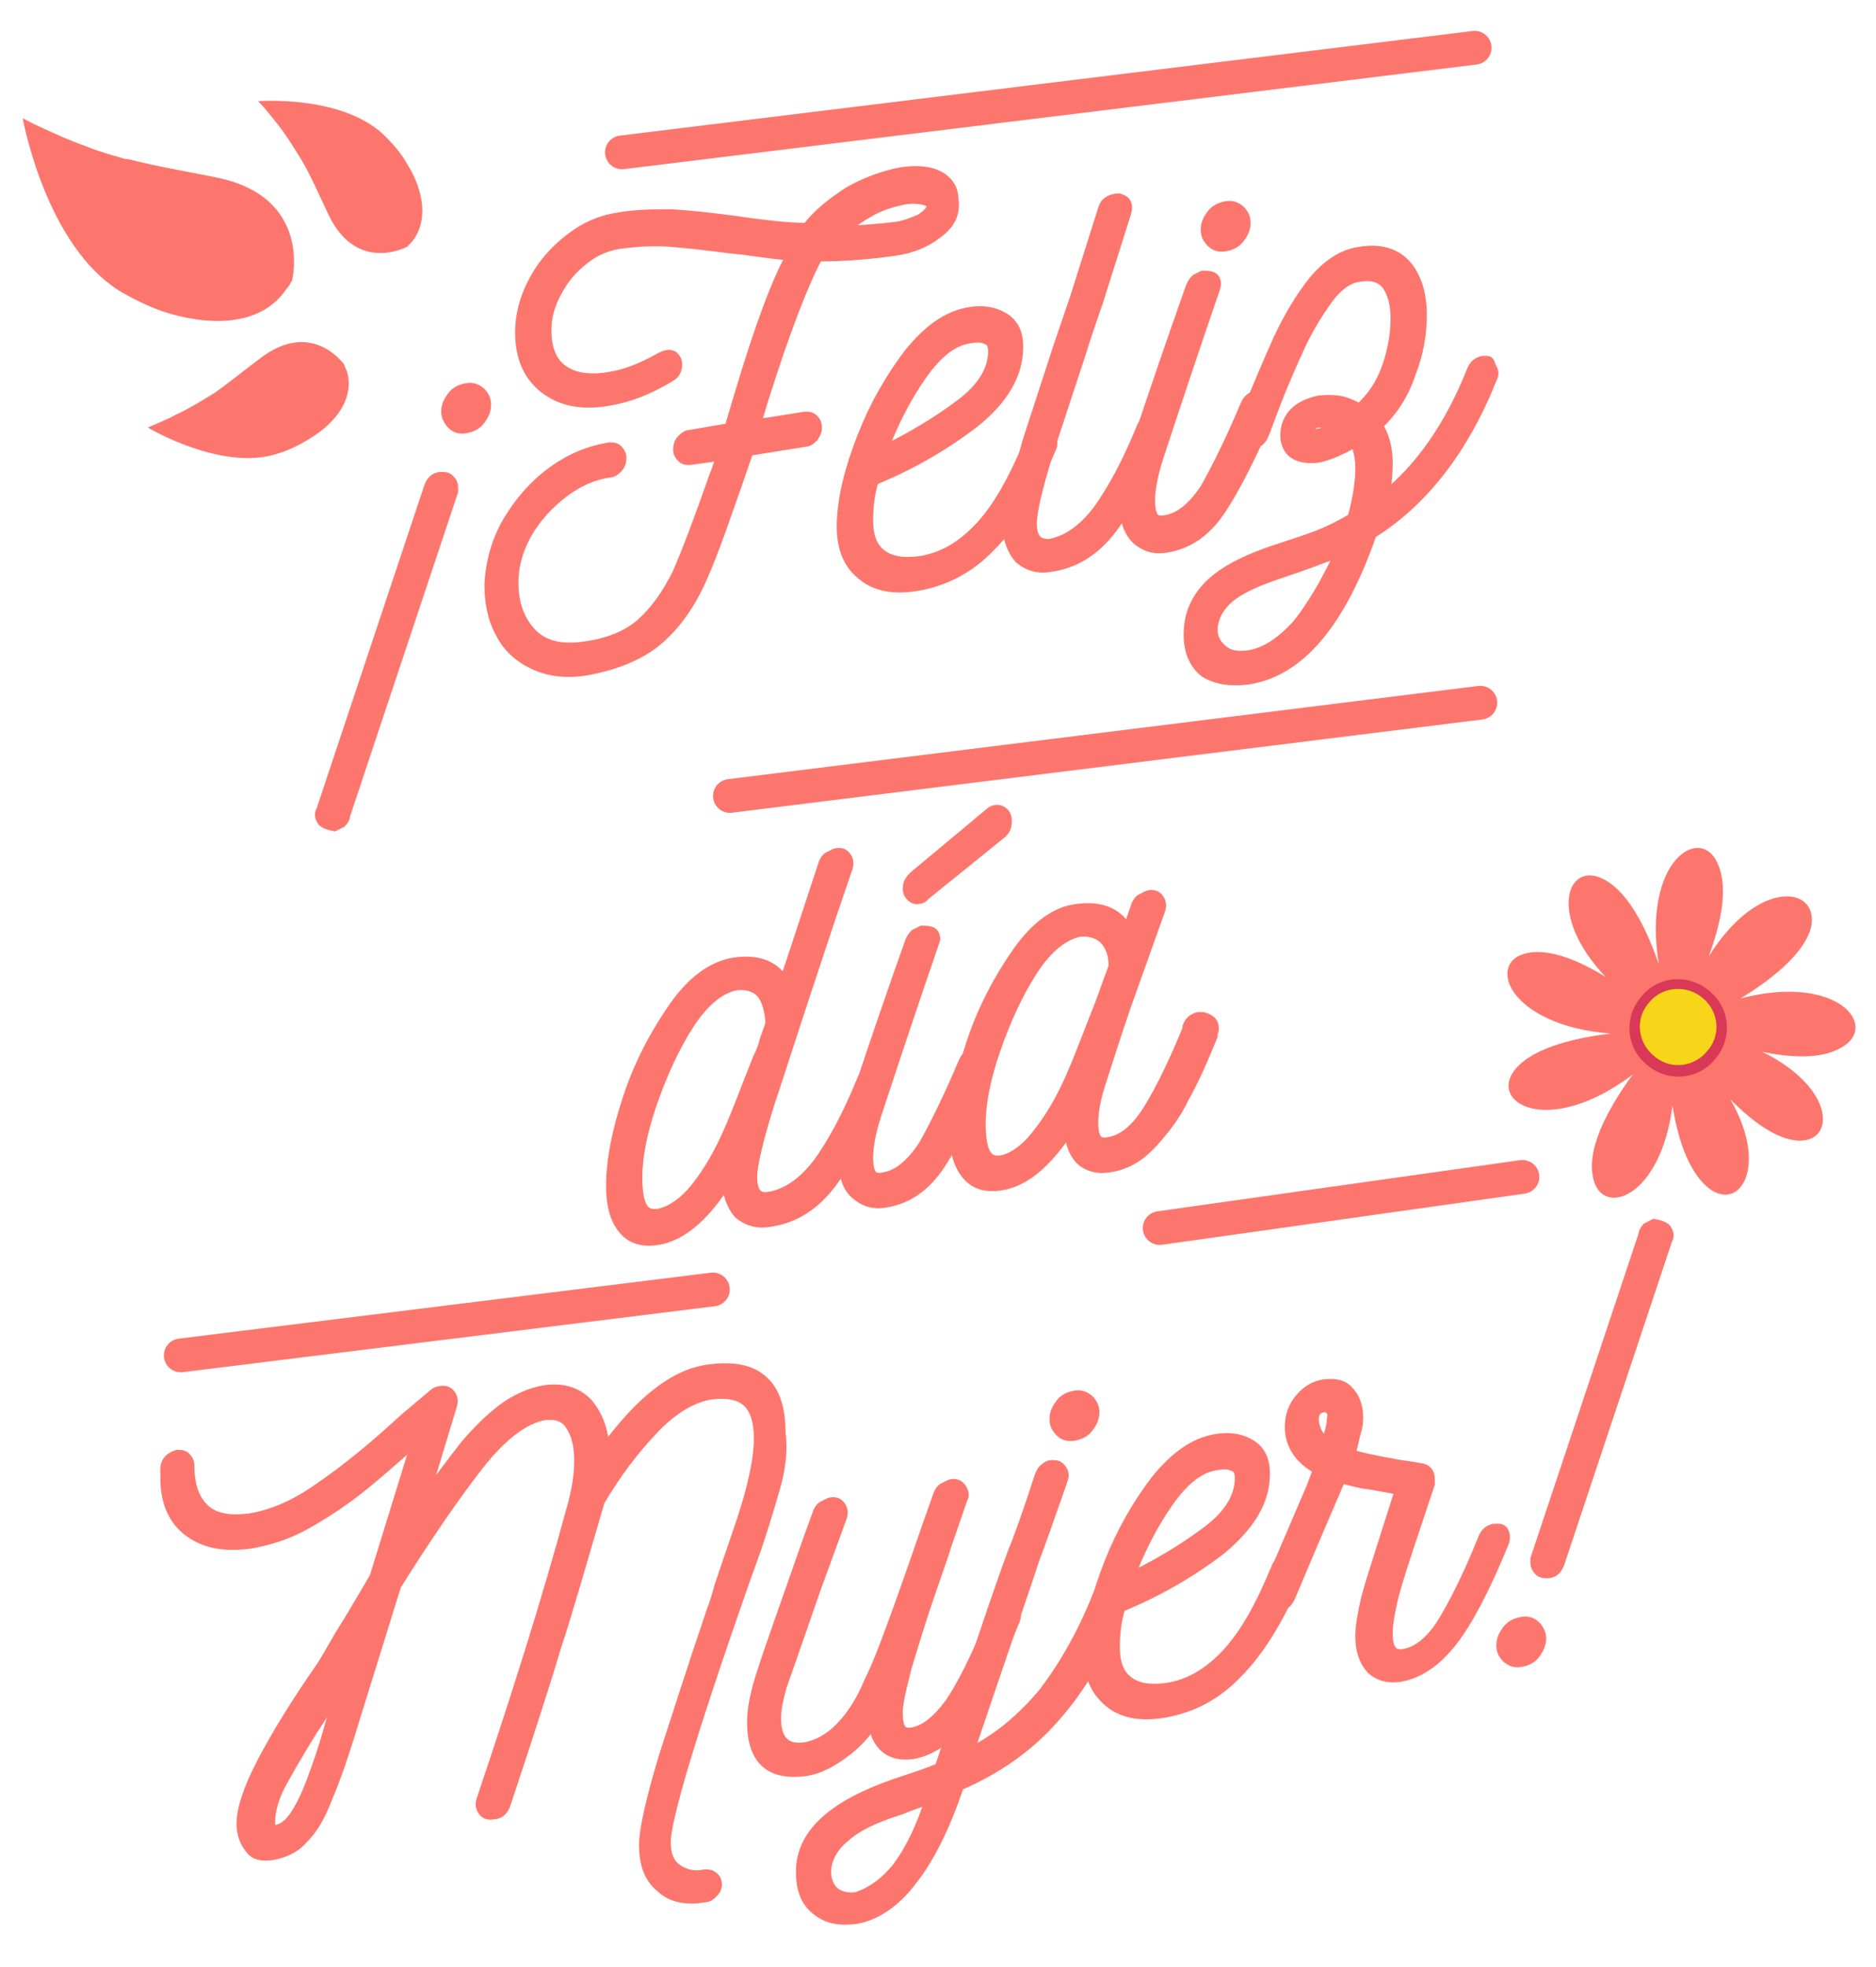 <?xml version="1.0" encoding="utf-8"?>
<!-- Generator: Adobe Illustrator 22.0.1, SVG Export Plug-In . SVG Version: 6.00 Build 0)  -->
<svg version="1.1" id="Capa_1" xmlns="http://www.w3.org/2000/svg" xmlns:xlink="http://www.w3.org/1999/xlink" x="0px" y="0px"
	 viewBox="0 0 165 173" style="enable-background:new 0 0 165 173;" xml:space="preserve">
<style type="text/css">
	.st0{fill:#FD766D;stroke:#FD766D;stroke-width:0.99;stroke-miterlimit:10;}
	.st1{fill:#FD766D;}
	.st2{fill:none;stroke:#FD766D;stroke-width:2.97;stroke-linecap:round;stroke-linejoin:round;stroke-miterlimit:10;}
	.st3{fill:#D93857;}
	.st4{fill:#F7D619;}
</style>
<g>
	<g>
		<g>
			<path class="st0" d="M28.4,72.2c-0.2-0.3-0.3-0.6-0.1-0.9l9.5-28.5c0.2-0.5,0.5-0.8,1-0.8c0.3,0,0.5,0,0.7,0.2
				c0.2,0.2,0.3,0.4,0.3,0.6c0,0.2,0,0.3,0,0.4l-9.5,28.5c0,0.2-0.1,0.4-0.3,0.6c-0.2,0.1-0.4,0.2-0.6,0.3
				C28.9,72.5,28.6,72.4,28.4,72.2z M39.8,37.3c-0.3-0.3-0.5-0.7-0.5-1.1c0-0.5,0.2-0.9,0.5-1.3c0.3-0.4,0.7-0.6,1.2-0.7
				c0.5-0.1,0.8,0,1.2,0.3c0.3,0.3,0.5,0.6,0.5,1.1s-0.2,0.9-0.5,1.3c-0.3,0.4-0.7,0.6-1.2,0.7C40.5,37.7,40.1,37.6,39.8,37.3z"/>
			<path class="st0" d="M82.4,20.5c-1,0.8-2.3,1.3-3.7,1.5c-2.1,0.3-4.3,0.5-6.8,0.5c-1.2,2.2-2.9,6.5-4.9,12.9l-0.6,2l4.4-0.7
				c0.3,0,0.5,0,0.7,0.2s0.3,0.4,0.3,0.7c0,0.3-0.1,0.5-0.3,0.8c-0.2,0.2-0.4,0.4-0.7,0.4l-5,0.8c-1.8,5.2-3.1,9-4.1,11.2
				c-1,2.3-2.3,4.1-3.8,5.4s-3.6,2.2-6.3,2.7c-1.8,0.3-3.3,0.1-4.6-0.5c-1.3-0.6-2.3-1.5-2.9-2.7c-0.7-1.2-1-2.7-1-4.3
				c0.1-1.9,0.6-3.8,1.6-5.5c1-1.7,2.3-3.2,3.8-4.3c1.6-1.2,3.3-1.9,5.1-2.2c0.3,0,0.5,0,0.7,0.2c0.2,0.2,0.3,0.4,0.3,0.7
				c0,0.3-0.1,0.6-0.3,0.8c-0.2,0.2-0.4,0.4-0.7,0.4c-1.4,0.2-2.8,0.8-4.1,1.8c-1.3,1-2.4,2.2-3.2,3.6c-0.8,1.4-1.2,2.9-1.2,4.3
				c0,2,0.6,3.5,1.7,4.6c1.1,1.1,2.7,1.4,4.7,1.1c2.1-0.3,3.8-1,5-2.1c1.2-1.1,2.2-2.5,3.1-4.3c0.8-1.8,1.9-4.7,3.3-8.7
				c0.1-0.2,0.2-0.5,0.3-0.8c0.1-0.3,0.2-0.6,0.3-1l-2.8,0.4c-0.3,0-0.5,0-0.7-0.2c-0.2-0.2-0.3-0.4-0.3-0.7c0-0.3,0.1-0.6,0.3-0.8
				c0.2-0.2,0.4-0.4,0.7-0.4l3.5-0.6l0.8-2.7c1.9-6.4,3.5-10.6,4.7-12.6c-0.8,0-2.2-0.2-4.4-0.5l-1-0.1c-2.3-0.3-4.1-0.5-5.5-0.6
				c-1.4-0.1-2.9,0-4.4,0.2c-1.1,0.2-2.1,0.6-3.1,1.4c-1,0.8-1.8,1.7-2.4,2.9c-0.6,1.1-0.9,2.2-0.9,3.3c0,1.7,0.5,2.9,1.5,3.6
				c1,0.7,2.4,0.9,4.1,0.6c1.4-0.2,2.9-0.8,4.5-1.7c0.2-0.1,0.4-0.2,0.5-0.2c0.3-0.1,0.6,0,0.7,0.2c0.2,0.2,0.2,0.4,0.2,0.6
				c0,0.4-0.2,0.8-0.6,1c-1.8,1.1-3.6,1.8-5.4,2.1c-2.4,0.4-4.2,0-5.6-1.1c-1.4-1.1-2.1-2.7-2.1-4.9c0-1.5,0.4-3,1.2-4.5
				c0.8-1.5,1.9-2.7,3.2-3.7c1.3-1,2.7-1.6,4.1-1.8c1.6-0.3,3.2-0.3,4.8-0.3c1.6,0.1,3.5,0.3,5.7,0.6c2.7,0.4,4.8,0.6,6.2,0.6
				c1-1.3,2.3-2.3,3.7-3.2c1.4-0.8,3-1.4,4.6-1.7c1.3-0.2,2.4-0.1,3.2,0.3c0.8,0.4,1.3,1.1,1.3,2C84,18.8,83.5,19.7,82.4,20.5z
				 M81.1,17.5c-0.5-0.1-1.1-0.1-1.6,0c-1,0.2-2,0.5-2.9,1c-0.9,0.5-1.8,1.1-2.8,1.9c1.8-0.1,3.5-0.2,5-0.4c0.8-0.1,1.5-0.4,2.2-0.7
				c0.6-0.4,1-0.8,1-1.2C81.9,17.7,81.6,17.6,81.1,17.5z"/>
			<path class="st0" d="M92.5,39c0,0.1,0,0.2-0.1,0.4c-1.6,3.8-3.4,6.7-5.3,8.6c-1.9,2-4.1,3.1-6.6,3.5c-2,0.3-3.6,0-4.8-1.1
				c-1.2-1-1.7-2.6-1.6-4.6c0.1-2.2,0.7-4.6,1.8-7.4c1.1-2.8,2.5-5.2,4.1-7.3c1.7-2.1,3.4-3.3,5.3-3.6c1.2-0.2,2.2,0,3,0.5
				c0.8,0.5,1.2,1.3,1.2,2.5c0,2.4-1.3,4.6-3.8,6.6c-2.6,2-5.5,3.7-8.9,5.1c-0.4,1.3-0.5,2.5-0.5,3.6c0,1.4,0.4,2.4,1.2,3
				c0.8,0.6,1.9,0.8,3.4,0.6c2-0.3,3.7-1.3,5.3-3c1.6-1.7,3-4.2,4.4-7.6c0.1-0.3,0.3-0.5,0.6-0.6s0.5-0.2,0.8-0.1
				C92.3,38.3,92.5,38.6,92.5,39z M84.5,35.6c2-1.5,2.9-3.1,2.9-4.7c0-0.6-0.2-1-0.6-1.1c-0.4-0.2-0.9-0.2-1.5-0.1
				c-1.5,0.2-2.9,1.3-4.3,3.3c-1.4,2-2.5,4.2-3.5,6.8C80.2,38.5,82.5,37.1,84.5,35.6z"/>
			<path class="st0" d="M102.6,37.4c0,0.1,0,0.3-0.1,0.5c-1.6,3.7-3.2,6.5-4.7,8.5c-1.5,2-3.3,3.1-5.4,3.4c-1.1,0.2-2-0.1-2.7-0.7
				c-0.6-0.7-1-1.6-1-2.8c0-0.7,0.1-1.5,0.4-2.6s0.7-2.6,1.3-4.8l2.7-8.3l1.5-4.4l2.5-7.9c0.1-0.3,0.3-0.5,0.5-0.6s0.5-0.2,0.8-0.2
				c0.3,0.1,0.5,0.2,0.6,0.4c0.1,0.2,0.1,0.5,0,0.8l-2.5,7.9c-0.7,2-1.2,3.5-1.5,4.5l-2.7,8.2c-1.1,3.5-1.6,5.7-1.6,6.7
				c0,0.7,0.1,1.1,0.4,1.5c0.3,0.3,0.7,0.4,1.2,0.4c1.6-0.3,3-1.3,4.3-3c1.3-1.8,2.6-4.2,3.9-7.4c0.2-0.4,0.6-0.7,1-0.7
				c0.1,0,0.2,0,0.4,0C102.4,36.7,102.6,37,102.6,37.4z"/>
			<path class="st0" d="M111.5,35.4c0.1,0.2,0.2,0.3,0.2,0.5c0,0.1,0,0.3-0.1,0.5c-1.5,3.5-2.9,6.3-4.2,8.3c-1.3,2-2.9,3.1-4.8,3.4
				c-1.1,0.2-1.9-0.1-2.6-0.7c-0.6-0.6-1-1.5-1-2.6c0-1.6,0.5-4.1,1.6-7.4c1.1-3.3,2.5-7.4,4.2-12.2c0.1-0.2,0.2-0.4,0.4-0.6
				c0.2-0.1,0.4-0.2,0.6-0.3c0.3,0,0.5,0,0.8,0.1c0.2,0.1,0.3,0.3,0.3,0.6l-0.1,0.4l-1.3,3.8c-2,5.9-3.2,9.6-3.7,11.1
				c-0.5,1.6-0.7,2.8-0.7,3.7c0,0.7,0.1,1.2,0.3,1.5c0.2,0.3,0.6,0.4,1.1,0.3c1.3-0.2,2.5-1.2,3.6-2.9c1-1.8,2.2-4.2,3.5-7.3
				c0.2-0.5,0.6-0.7,1-0.8c0.1,0,0.2,0,0.4,0C111.2,35.1,111.4,35.2,111.5,35.4z M106.6,21.3c-0.3-0.3-0.5-0.6-0.5-1.1
				c0-0.5,0.2-0.9,0.5-1.3c0.3-0.4,0.7-0.6,1.2-0.7c0.5-0.1,0.8,0,1.2,0.3c0.3,0.3,0.5,0.6,0.5,1.1c0,0.5-0.2,0.9-0.5,1.3
				c-0.3,0.4-0.7,0.6-1.2,0.7C107.3,21.7,106.9,21.6,106.6,21.3z"/>
			<path class="st0" d="M131.1,32.3c0.1,0.2,0.2,0.3,0.2,0.5c0,0.1,0,0.2-0.1,0.4c-2.5,6.3-6.1,10.9-10.6,13.7
				c-2.7,7.8-6.3,12.1-10.8,12.8c-1.6,0.2-2.8,0-3.8-0.6c-0.9-0.7-1.4-1.8-1.4-3.3c0-1.7,0.6-3.1,1.8-4.3c1.2-1.2,3.1-2.2,5.8-3.1
				c1.5-0.5,2.8-0.9,3.8-1.3c1-0.4,2-0.9,3-1.5c0.5-1.8,0.7-3.3,0.7-4.4c0-1-0.2-1.8-0.5-2.4c-1.2,0.7-2.3,1.2-3.3,1.4
				c-0.8,0.1-1.5,0-2-0.3s-0.8-0.9-0.8-1.6c0-0.8,0.3-1.5,0.8-2c0.5-0.5,1.2-0.8,2-1c0.6-0.1,1.3-0.1,1.9,0c0.6,0.1,1.2,0.4,1.8,0.7
				c1.1-1,1.9-2.2,2.4-3.6c0.5-1.4,0.8-2.9,0.8-4.4c0-1.3-0.3-2.3-0.8-3c-0.6-0.7-1.4-0.9-2.5-0.7c-0.9,0.1-1.9,0.8-2.7,1.9
				s-1.7,2.5-2.4,4c-0.7,1.5-1.6,3.5-2.5,5.9l-0.6,1.6l-0.2,0.5c-0.2,0.5-0.5,0.7-0.9,0.8c-0.3,0-0.5,0-0.8-0.2
				c-0.2-0.2-0.3-0.4-0.3-0.7c0-0.1,0-0.3,0.1-0.5c1.3-3.2,2.4-5.8,3.3-7.8c0.9-1.9,1.9-3.6,3.1-5.1c1.2-1.4,2.5-2.3,4-2.5
				c1.7-0.3,3.1,0.1,4,1.1c0.9,1,1.4,2.5,1.4,4.4c0,1.7-0.3,3.4-1,5.2c-0.6,1.8-1.6,3.3-2.9,4.5c0.6,0.9,0.9,2,0.9,3.4
				c0,0.8-0.1,1.8-0.3,3c3.3-2.6,5.9-6.4,7.8-11.2c0.2-0.5,0.5-0.7,0.9-0.8c0.1,0,0.2,0,0.4,0S131,32.1,131.1,32.3z M112.5,50.4
				c-2.1,0.7-3.6,1.4-4.5,2.2c-0.9,0.8-1.4,1.8-1.4,2.8c0,0.7,0.3,1.3,0.9,1.8c0.6,0.5,1.3,0.6,2.2,0.5c1.6-0.2,3-1.2,4.4-2.7
				c1.3-1.6,2.6-3.8,3.9-6.6C116.7,48.9,114.9,49.6,112.5,50.4z M115.9,37.1c-0.5,0.1-0.8,0.4-0.8,0.8c0,0.3,0.3,0.4,0.8,0.3
				c0.6-0.1,1.2-0.3,1.8-0.7C117,37.2,116.4,37.1,115.9,37.1z"/>
		</g>
		<g>
			<path class="st0" d="M77.9,95c0,0.1,0,0.3-0.1,0.5c-1.6,3.7-3.2,6.5-4.7,8.5s-3.3,3.1-5.4,3.4c-1.1,0.2-2-0.1-2.7-0.7
				c-0.6-0.7-1-1.7-1-3c-2,3.2-4.1,5-6.2,5.3c-1.3,0.2-2.3-0.1-3-1c-0.7-0.9-1-2.1-1-3.7c0-2.2,0.5-4.8,1.5-7.8c1-3,2.4-5.6,4-7.9
				s3.4-3.6,5.3-3.9c2.1-0.3,3.6,0.3,4.4,1.8l0.9-2.7l2.6-7.9c0.1-0.2,0.2-0.4,0.4-0.5c0.2-0.1,0.4-0.2,0.6-0.3
				c0.4-0.1,0.7,0,0.9,0.3c0.2,0.3,0.2,0.6,0.1,0.9l-1.5,4.4c-3.5,10.5-5.2,15.9-5.3,16.1c-1.1,3.5-1.6,5.7-1.6,6.7
				c0,1.4,0.5,2,1.6,1.8c1.6-0.3,3-1.3,4.3-3c1.3-1.8,2.6-4.2,3.9-7.4c0.2-0.4,0.6-0.7,1-0.7l0.4,0C77.7,94.3,77.9,94.6,77.9,95z
				 M61.3,104.4c1.1-1.4,2-3,2.8-4.8c0.8-1.8,1.6-4,2.6-6.5c0.3-0.6,0.5-1.1,0.6-1.6l0.5-1.4c0-0.1,0-0.2,0-0.4
				c-0.1-1.1-0.4-2-0.9-2.5c-0.5-0.5-1.3-0.7-2.2-0.6c-1.4,0.3-2.8,1.4-4.1,3.4c-1.3,2-2.4,4.4-3.3,7c-0.9,2.6-1.3,4.8-1.3,6.5
				c0,1.1,0.1,2,0.4,2.6c0.3,0.6,0.8,0.8,1.5,0.7C59,106.6,60.2,105.8,61.3,104.4z"/>
			<path class="st0" d="M86.8,93c0.1,0.2,0.2,0.3,0.2,0.5c0,0.1,0,0.3-0.1,0.5c-1.5,3.5-2.9,6.3-4.2,8.3c-1.3,2-2.9,3.1-4.8,3.4
				c-1.1,0.2-1.9-0.1-2.6-0.7s-1-1.5-1-2.6c0-1.6,0.5-4.1,1.6-7.4c1.1-3.3,2.5-7.4,4.2-12.2c0.1-0.2,0.2-0.4,0.4-0.6
				c0.2-0.1,0.4-0.2,0.6-0.3c0.3,0,0.5,0,0.8,0.1c0.2,0.1,0.3,0.3,0.3,0.6L82,83.2L80.7,87c-2,5.9-3.2,9.6-3.7,11.1
				c-0.5,1.6-0.7,2.8-0.7,3.7c0,0.7,0.1,1.2,0.3,1.5c0.2,0.3,0.6,0.4,1.1,0.3c1.3-0.2,2.5-1.2,3.6-2.9c1-1.8,2.2-4.2,3.5-7.3
				c0.2-0.5,0.6-0.7,1-0.8c0.1,0,0.2,0,0.4,0C86.5,92.8,86.7,92.9,86.8,93z M87,71.6c0.2-0.2,0.4-0.3,0.5-0.3
				c0.4-0.1,0.7,0.1,0.9,0.4c0.1,0.2,0.1,0.4,0.1,0.6c0,0.4-0.2,0.8-0.5,1l-6.8,5.5C81.2,78.9,81,79,80.8,79
				c-0.3,0.1-0.6-0.1-0.8-0.4c-0.1-0.2-0.1-0.3-0.1-0.5c0-0.4,0.2-0.7,0.5-1L87,71.6z"/>
			<path class="st0" d="M106.7,90.4c0,0.1,0,0.3-0.1,0.5l0,0.2c-0.9,2.2-1.7,4-2.5,5.4c-0.7,1.5-1.7,2.8-2.8,4
				c-1.1,1.2-2.3,1.9-3.7,2.1c-1.1,0.2-2-0.1-2.6-0.7c-0.6-0.7-0.9-1.6-0.9-2.8c-2,3.1-4,4.8-6.1,5.1c-1.3,0.2-2.3-0.1-3-1
				c-0.7-0.9-1-2.1-1-3.7c0-2.2,0.5-4.8,1.5-7.8c1-3,2.4-5.6,4-7.9s3.4-3.6,5.2-3.8c2.1-0.3,3.6,0.3,4.5,1.9l0.8-2.3
				c0.1-0.2,0.2-0.4,0.4-0.5c0.2-0.1,0.4-0.2,0.6-0.3c0.4-0.1,0.7,0,0.9,0.3c0.2,0.3,0.2,0.6,0.1,0.9l-2.5,7L99,88.4
				c-1,2.9-1.7,5.2-2.2,6.7s-0.7,2.7-0.7,3.6c0,0.7,0.1,1.2,0.3,1.5c0.2,0.3,0.6,0.4,1.1,0.3c1.3-0.2,2.5-1.2,3.6-3
				c1.1-1.8,2.2-4.1,3.4-7l0-0.2c0.2-0.5,0.5-0.7,0.9-0.8c0.1,0,0.2,0,0.4,0C106.5,89.7,106.7,90,106.7,90.4z M91.4,99.6
				c1.1-1.4,2-3,2.8-4.8c0.8-1.8,1.6-4,2.6-6.5l1.2-3.3c0-1.1-0.3-1.9-0.9-2.5c-0.6-0.5-1.3-0.7-2.2-0.6c-1.4,0.3-2.8,1.4-4.1,3.4
				c-1.3,2-2.4,4.4-3.3,7c-0.9,2.6-1.3,4.8-1.3,6.5c0,1.1,0.1,2,0.4,2.6c0.3,0.6,0.8,0.8,1.5,0.7C89.1,101.9,90.3,101.1,91.4,99.6z"
				/>
		</g>
		<g>
			<path class="st0" d="M68.1,130.9c-0.5,1.7-1.2,4.2-2.4,7.4l-0.6,1.7c-4.4,12.6-6.6,20-6.6,22c0,1.1,0.3,1.9,1,2.4
				s1.5,0.7,2.5,0.5c0.3,0,0.5,0,0.7,0.2c0.2,0.1,0.3,0.4,0.3,0.6c0,0.3-0.1,0.5-0.3,0.7c-0.2,0.2-0.4,0.4-0.7,0.4
				c-1.7,0.3-3,0-3.9-0.9c-1-0.8-1.4-2.1-1.4-3.6c0-1.4,0.6-4,1.7-7.7c1.2-3.7,2.6-8.1,4.3-13.1c0.1-0.2,0.3-0.8,0.6-1.9l0.6-1.8
				c1-2.9,1.8-5.2,2.2-6.8c0.4-1.6,0.7-3.1,0.7-4.5c0-1.6-0.4-2.7-1.1-3.3c-0.7-0.6-1.8-0.8-3.3-0.6c-1.6,0.3-3.3,1.3-5,3.1
				c-1.7,1.8-3.3,3.9-4.7,6.3c-1.7,5.8-2.9,10-3.8,12.7c-0.8,2.7-2.3,7.4-4.5,14c-0.2,0.5-0.5,0.8-1,0.8c-0.4,0.1-0.7,0-0.9-0.3
				c-0.2-0.3-0.2-0.6-0.1-0.9c3-8.9,5.7-17.4,7.9-25.5c0.5-1.7,0.7-3.2,0.7-4.4c0-1.3-0.3-2.4-0.8-3.1c-0.5-0.8-1.3-1-2.3-0.9
				c-1.8,0.3-3.8,1.8-5.9,4.5c-2.1,2.7-4.5,6.2-7.2,10.5l-3.7,11.9c-0.9,3-1.7,5.3-2.4,6.9c-0.6,1.6-1.3,2.7-2.1,3.5
				c-0.7,0.8-1.6,1.2-2.7,1.4c-0.9,0.1-1.5,0-1.9-0.6c-0.4-0.5-0.7-1.2-0.7-2.1c0-1.3,0.6-3.1,1.8-5.4s2.9-5.1,5.2-8.4
				c0.6-0.9,1.3-2.3,2.4-4c1-1.7,1.8-3,2.3-3.9l3.8-12.3l-0.8,0.7c-1.8,1.6-3.4,3-4.7,4c-1.3,1-2.8,2-4.4,2.9
				c-1.6,0.9-3.2,1.4-4.9,1.7c-2.2,0.3-3.9,0-5.3-1c-1.4-1-2.1-2.6-2.1-4.7c0-0.4,0-0.7,0-0.9c0-0.2,0.1-0.5,0.3-0.7
				c0.2-0.2,0.4-0.3,0.7-0.4c0.3,0,0.5,0,0.7,0.2s0.3,0.4,0.3,0.7c0,1.8,0.5,3.1,1.4,3.9c0.9,0.8,2.2,1,3.9,0.8
				c2-0.3,4.1-1.2,6.2-2.7c2.2-1.5,4.7-3.5,7.5-6.1l2.5-2.1c0.2-0.2,0.4-0.3,0.6-0.3c0.4-0.1,0.7,0,0.9,0.3c0.2,0.3,0.2,0.6,0.1,0.9
				l-2.7,8.9c1.5-2.2,2.9-4,3.9-5.3c1.1-1.3,2.2-2.4,3.4-3.3c1.1-0.8,2.4-1.4,3.7-1.6c1.5-0.2,2.8,0.2,3.7,1.2
				c0.9,1.1,1.4,2.5,1.4,4.2c3.2-4.4,6.2-6.8,9.2-7.2c2.1-0.3,3.7,0,4.7,0.9c1.1,0.9,1.6,2.5,1.6,4.6
				C68.8,127.6,68.6,129.2,68.1,130.9z M30.6,147l-0.3,0.6c-1.3,2.2-2.3,3.7-2.9,4.6c-1.4,2.3-2.4,4-2.9,5c-0.5,1-0.8,2.1-0.8,3.1
				c0,0.5,0.2,0.8,0.5,0.7c0.7-0.1,1.2-0.5,1.7-1.2c0.5-0.7,1-1.7,1.5-3c0.5-1.3,1.2-3.3,1.9-5.9L30.6,147z"/>
			<path class="st0" d="M89.3,142c0,0.1,0,0.3-0.1,0.5c-1.6,3.9-3.1,6.8-4.4,8.6c-1.4,1.8-2.9,2.8-4.5,3.1c-2,0.3-3.2-0.7-3.5-2.9
				c-0.7,1.2-1.6,2.1-2.7,2.9c-1.1,0.8-2.1,1.3-3.2,1.5l0,0c-1.5,0.2-2.7,0-3.5-0.7c-0.8-0.7-1.2-1.9-1.2-3.6c0-1.1,0.3-2.6,0.9-4.4
				c0.6-1.9,2-5.8,4.1-11.8l0.8-2.2c0.1-0.2,0.2-0.4,0.4-0.5c0.2-0.1,0.4-0.2,0.6-0.3c0.4-0.1,0.7,0,0.9,0.3
				c0.2,0.3,0.2,0.6,0.1,0.9l-2.3,6.3c-1.6,4.6-2.6,7.5-3,8.6c-0.3,1.1-0.5,2-0.5,2.8c0,2,0.9,2.9,2.7,2.6c1-0.2,2-0.7,3-1.7
				s1.9-2.4,2.6-4.1c0.7-1.4,1.3-3,2-4.9s1.7-4.7,3-8.5l1.1-3.1c0.1-0.2,0.2-0.4,0.4-0.5c0.2-0.1,0.4-0.2,0.6-0.3
				c0.4-0.1,0.7,0,0.9,0.3c0.2,0.3,0.3,0.6,0.1,0.9c-0.6,1.8-1.2,3.4-1.7,5l-1,2.9c-0.9,2.6-1.6,4.9-2.2,6.9c-0.5,1.9-0.8,3.3-0.8,4
				c0,0.7,0.1,1.2,0.3,1.5c0.2,0.3,0.6,0.4,1.1,0.3c1.1-0.2,2.2-1.1,3.3-2.6c1.1-1.6,2.3-4.1,3.8-7.6c0.1-0.2,0.2-0.4,0.4-0.5
				c0.2-0.1,0.4-0.2,0.6-0.3c0.1,0,0.2,0,0.4,0C89.1,141.3,89.3,141.6,89.3,142z"/>
			<path class="st0" d="M98.7,140.5c0,0.1,0,0.3-0.1,0.5c-1.6,4-3.5,7.3-5.7,9.8c-2.2,2.6-5.1,4.7-8.6,6.2c-1.2,3.6-2.6,6.4-4.1,8.3
				c-1.5,2-3.2,3.1-4.9,3.4c-1.4,0.2-2.6,0-3.5-0.8c-0.9-0.7-1.3-1.8-1.3-3.3c0-3.3,2.8-5.8,8.3-7.7c1.5-0.5,2.8-0.9,3.9-1.4
				c3-9.1,5.1-15.4,6.4-18.9c0.5-1.2,1.3-3.4,2.4-6.8c0.1-0.2,0.2-0.5,0.4-0.6c0.2-0.2,0.4-0.3,0.6-0.3c0.3,0,0.5,0,0.7,0.2
				c0.2,0.2,0.3,0.4,0.3,0.7l-0.1,0.4c-1.2,3.4-2,5.7-2.5,7c-0.8,2.5-2.8,8.2-5.8,17.1c2.7-1.3,4.9-3.2,6.8-5.5
				c1.8-2.4,3.4-5.2,4.7-8.5c0.2-0.5,0.5-0.7,0.9-0.8c0.1,0,0.2,0,0.4,0C98.5,139.8,98.7,140.1,98.7,140.5z M79,164.2
				c1.1-1.5,2.1-3.5,2.9-6.1c-1.4,0.5-2.3,0.8-2.7,1c-2.3,0.7-3.9,1.5-4.9,2.4c-1,0.8-1.6,1.8-1.7,3c0,0.8,0.2,1.4,0.7,1.9
				c0.5,0.4,1.1,0.6,2,0.5C76.6,166.5,77.9,165.6,79,164.2z M93.3,125.9c-0.3-0.3-0.5-0.6-0.5-1.1c0-0.5,0.2-0.9,0.5-1.3
				c0.3-0.4,0.7-0.6,1.2-0.7c0.5-0.1,0.8,0,1.2,0.3c0.3,0.3,0.5,0.6,0.5,1.1c0,0.5-0.2,0.9-0.5,1.3c-0.3,0.4-0.7,0.6-1.2,0.7
				C94,126.3,93.6,126.2,93.3,125.9z"/>
			<path class="st0" d="M114.2,138.1c0,0.1,0,0.2-0.1,0.4c-1.6,3.8-3.4,6.7-5.3,8.6c-1.9,2-4.1,3.1-6.6,3.5c-2,0.3-3.6,0-4.8-1.1
				s-1.7-2.6-1.6-4.6c0.1-2.2,0.7-4.6,1.8-7.4c1.1-2.8,2.5-5.2,4.1-7.3c1.7-2.1,3.4-3.3,5.3-3.6c1.2-0.2,2.2,0,3,0.5
				c0.8,0.5,1.2,1.3,1.2,2.5c0,2.4-1.3,4.5-3.8,6.6c-2.6,2-5.5,3.7-8.9,5.1c-0.4,1.3-0.5,2.5-0.5,3.6c0,1.4,0.4,2.4,1.2,3
				c0.8,0.6,1.9,0.8,3.4,0.6c2-0.3,3.7-1.3,5.3-3c1.6-1.7,3-4.2,4.4-7.6c0.1-0.3,0.3-0.5,0.6-0.6c0.3-0.1,0.5-0.2,0.8-0.1
				C114,137.3,114.2,137.6,114.2,138.1z M106.2,134.7c2-1.5,2.9-3.1,2.9-4.7c0-0.6-0.2-1-0.6-1.1c-0.4-0.2-0.9-0.2-1.5-0.1
				c-1.5,0.2-2.9,1.3-4.3,3.3c-1.4,2-2.5,4.2-3.5,6.8C101.9,137.6,104.2,136.2,106.2,134.7z"/>
			<path class="st0" d="M132.3,135.2c0,0.1,0,0.3-0.1,0.5c-1.6,3.9-3.1,6.8-4.5,8.6c-1.4,1.8-2.9,2.8-4.5,3.1l0,0
				c-1.1,0.2-2-0.1-2.6-0.7c-0.6-0.7-0.9-1.6-0.9-2.8c0-0.9,0.2-2,0.5-3.3c0.2-0.8,0.7-2.4,1.5-4.9s1.3-4.1,1.5-4.7
				c-1.5-0.3-2.6-0.5-3.4-0.6c-0.8-0.2-1.4-0.3-1.9-0.5c-0.1,0.3-0.8,1.9-2,4.7l-2.5,5.9c-0.2,0.4-0.5,0.7-0.9,0.7
				c-0.1,0-0.3,0-0.5,0c-0.4-0.2-0.6-0.4-0.6-0.8c0-0.1,0-0.3,0.1-0.5l3.9-9.1l0.6-1.6c-1.7-0.9-2.5-2.2-2.5-3.7
				c0-1,0.3-1.8,0.9-2.5c0.6-0.7,1.3-1.1,2.1-1.2c0.9-0.1,1.6,0,2.1,0.6c0.5,0.5,0.8,1.3,0.8,2.2c0,0.3,0,0.6-0.1,1
				c-0.1,0.4-0.2,0.7-0.3,1.2c-0.1,0.4-0.2,0.8-0.3,1.1c0.8,0.3,2.2,0.6,4.5,1c0.8,0.1,1.4,0.2,1.9,0.3c0.4,0.1,0.6,0.4,0.6,0.9
				c0,0.2,0,0.3,0,0.4c-0.3,0.9-0.9,2.7-1.8,5.4s-1.4,4.4-1.5,5c-0.2,0.9-0.4,1.8-0.4,2.8c0,1.4,0.5,2,1.5,1.8
				c1.2-0.2,2.3-1.1,3.3-2.6c1-1.6,2.3-4.1,3.7-7.6c0.2-0.5,0.5-0.7,0.9-0.8c0.1,0,0.2,0,0.4,0C132.1,134.5,132.3,134.7,132.3,135.2
				z M117,123.9c-0.1-0.2-0.3-0.2-0.6-0.2c-0.6,0.1-0.9,0.5-0.9,1.1c0,0.4,0.1,0.8,0.3,1.2c0.2,0.4,0.5,0.7,0.9,0.9
				c0.4-1.1,0.5-1.8,0.5-2.1C117.3,124.3,117.2,124,117,123.9z"/>
			<path class="st0" d="M135,143c0.3,0.3,0.5,0.7,0.5,1.1s-0.2,0.9-0.5,1.3c-0.3,0.4-0.7,0.6-1.2,0.7c-0.5,0.1-0.8,0-1.2-0.3
				c-0.3-0.3-0.5-0.6-0.5-1.1s0.2-0.9,0.5-1.3c0.3-0.4,0.7-0.6,1.2-0.7C134.3,142.6,134.7,142.7,135,143z M146.5,108.1
				c0.2,0.3,0.3,0.6,0.1,0.9l-9.5,28.5c-0.2,0.5-0.5,0.8-1,0.8c-0.3,0-0.5,0-0.7-0.2c-0.2-0.2-0.3-0.4-0.3-0.6c0-0.2,0-0.3,0-0.4
				l9.5-28.5c0-0.2,0.1-0.4,0.3-0.6c0.2-0.1,0.4-0.2,0.6-0.3C146,107.8,146.3,107.9,146.5,108.1z"/>
		</g>
	</g>
	<g>
		<g>
			<g>
				<line class="st1" x1="54.7" y1="13.4" x2="129.7" y2="4.2"/>
				<line class="st2" x1="54.7" y1="13.4" x2="129.7" y2="4.2"/>
			</g>
			<g>
				<line class="st1" x1="64.2" y1="70" x2="130.2" y2="61.8"/>
				<line class="st2" x1="64.2" y1="70" x2="130.2" y2="61.8"/>
			</g>
			<g>
				<line class="st1" x1="102" y1="108" x2="133.9" y2="103.5"/>
				<line class="st2" x1="102" y1="108" x2="133.9" y2="103.5"/>
			</g>
			<g>
				<line class="st1" x1="15.9" y1="119.2" x2="62.7" y2="113.4"/>
				<line class="st2" x1="15.9" y1="119.2" x2="62.7" y2="113.4"/>
			</g>
		</g>
	</g>
	<g>
		<path class="st1" d="M150.3,84.1c0.9-2.5,1.8-5.8,0.8-8.1c-1.5-3.6-6.7-0.3-5.2,8.8c-0.9-2.6-2.5-6.3-4.9-7.5
			c-3.2-1.6-4.9,3.2,0.2,8.6c-2.1-1.3-4.8-2.5-6.8-2.1c-3.8,0.7-1.8,6.4,7.3,7.1c-2.7,0.3-6.7,1.1-8.4,3.1c-2.5,3,2.9,6.1,10.3,0.5
			c-1.6,2.2-4.1,6.1-3.5,9c0.7,3.7,6,1.9,7-6.3c0.4,2.6,1.3,5.8,3.2,7.3c2.7,2.1,5.3-1.9,1.9-7.8c1.7,1.7,3.8,3.4,5.8,3.6
			c3.5,0.3,3.5-4.6-3-7.8c2.4,0.5,5.2,0.7,7-0.4c3.3-1.9-0.4-6.5-8.9-4.3c2.3-1.4,5.6-3.8,6.2-6.3C160,77.9,154.6,77.2,150.3,84.1z"
			/>
		<path class="st3" d="M150.4,87.2c1.8,1.5,2,4.2,0.4,6c-1.5,1.8-4.2,2-6,0.4c-1.8-1.5-2-4.2-0.4-6
			C145.9,85.8,148.6,85.6,150.4,87.2z"/>
		<path class="st4" d="M149.8,87.8c1.4,1.2,1.6,3.3,0.3,4.7c-1.2,1.4-3.3,1.6-4.7,0.3c-1.4-1.2-1.6-3.3-0.3-4.7
			C146.3,86.7,148.4,86.6,149.8,87.8z"/>
	</g>
	<g>
		<g>
			<g>
				<g>
					<g>
						<path class="st1" d="M15,27.6C15,27.6,15,27.6,15,27.6c-1.4-0.4-2.9-1.1-4.3-1.9C4,21.7,2,10.4,2,10.4
							c1.3,0.7,2.5,1.2,3.6,1.7c1.7,0.7,3.3,1.3,4.8,1.7c0.3,0.1,0.6,0.2,0.8,0.2c0,0,0,0,0.1,0c2.3,0.6,4.7,1,7.7,1.6
							c8.5,1.7,6.7,9,6.7,9c0,0.1,0,0.1-0.1,0.2c0,0,0,0,0,0c-0.1,0.2-0.2,0.4-0.4,0.6c0,0,0,0,0,0C23.2,28.4,19.2,28.8,15,27.6z"/>
					</g>
				</g>
			</g>
		</g>
		<g>
			<g>
				<g>
					<g>
						<path class="st1" d="M35.8,14.4C35.8,14.4,35.8,14.4,35.8,14.4c-0.5-0.9-1.2-1.7-1.9-2.4c-3.7-3.7-11.2-3.1-11.2-3.1
							c0.7,0.7,1.2,1.4,1.7,2c0.8,1,1.3,1.9,1.9,2.8c0.1,0.2,0.2,0.3,0.3,0.5c0,0,0,0,0,0c0.8,1.4,1.4,2.8,2.3,4.7
							c2.5,5.2,6.9,2.8,6.9,2.8c0,0,0.1,0,0.1-0.1c0,0,0,0,0,0c0.1-0.1,0.2-0.2,0.3-0.3c0,0,0,0,0,0C37.7,19.5,37.3,16.8,35.8,14.4z
							"/>
					</g>
				</g>
			</g>
		</g>
		<g>
			<g>
				<g>
					<g>
						<path class="st1" d="M27.2,38.6C27.2,38.6,27.2,38.6,27.2,38.6c-0.8,0.5-1.8,1-2.8,1.3C19.5,41.5,13,37.6,13,37.6
							c0.9-0.4,1.7-0.7,2.4-1.1c1.1-0.5,2.1-1.1,2.9-1.6c0.2-0.1,0.3-0.2,0.5-0.3c0,0,0,0,0,0c1.3-0.9,2.5-1.9,4.1-3.1
							c4.6-3.5,7.4,0.6,7.4,0.6c0,0,0,0.1,0,0.1c0,0,0,0,0,0c0.1,0.1,0.1,0.3,0.2,0.4c0,0,0,0,0,0C31.2,34.9,29.7,37.1,27.2,38.6z"
							/>
					</g>
				</g>
			</g>
		</g>
	</g>
</g>
</svg>
